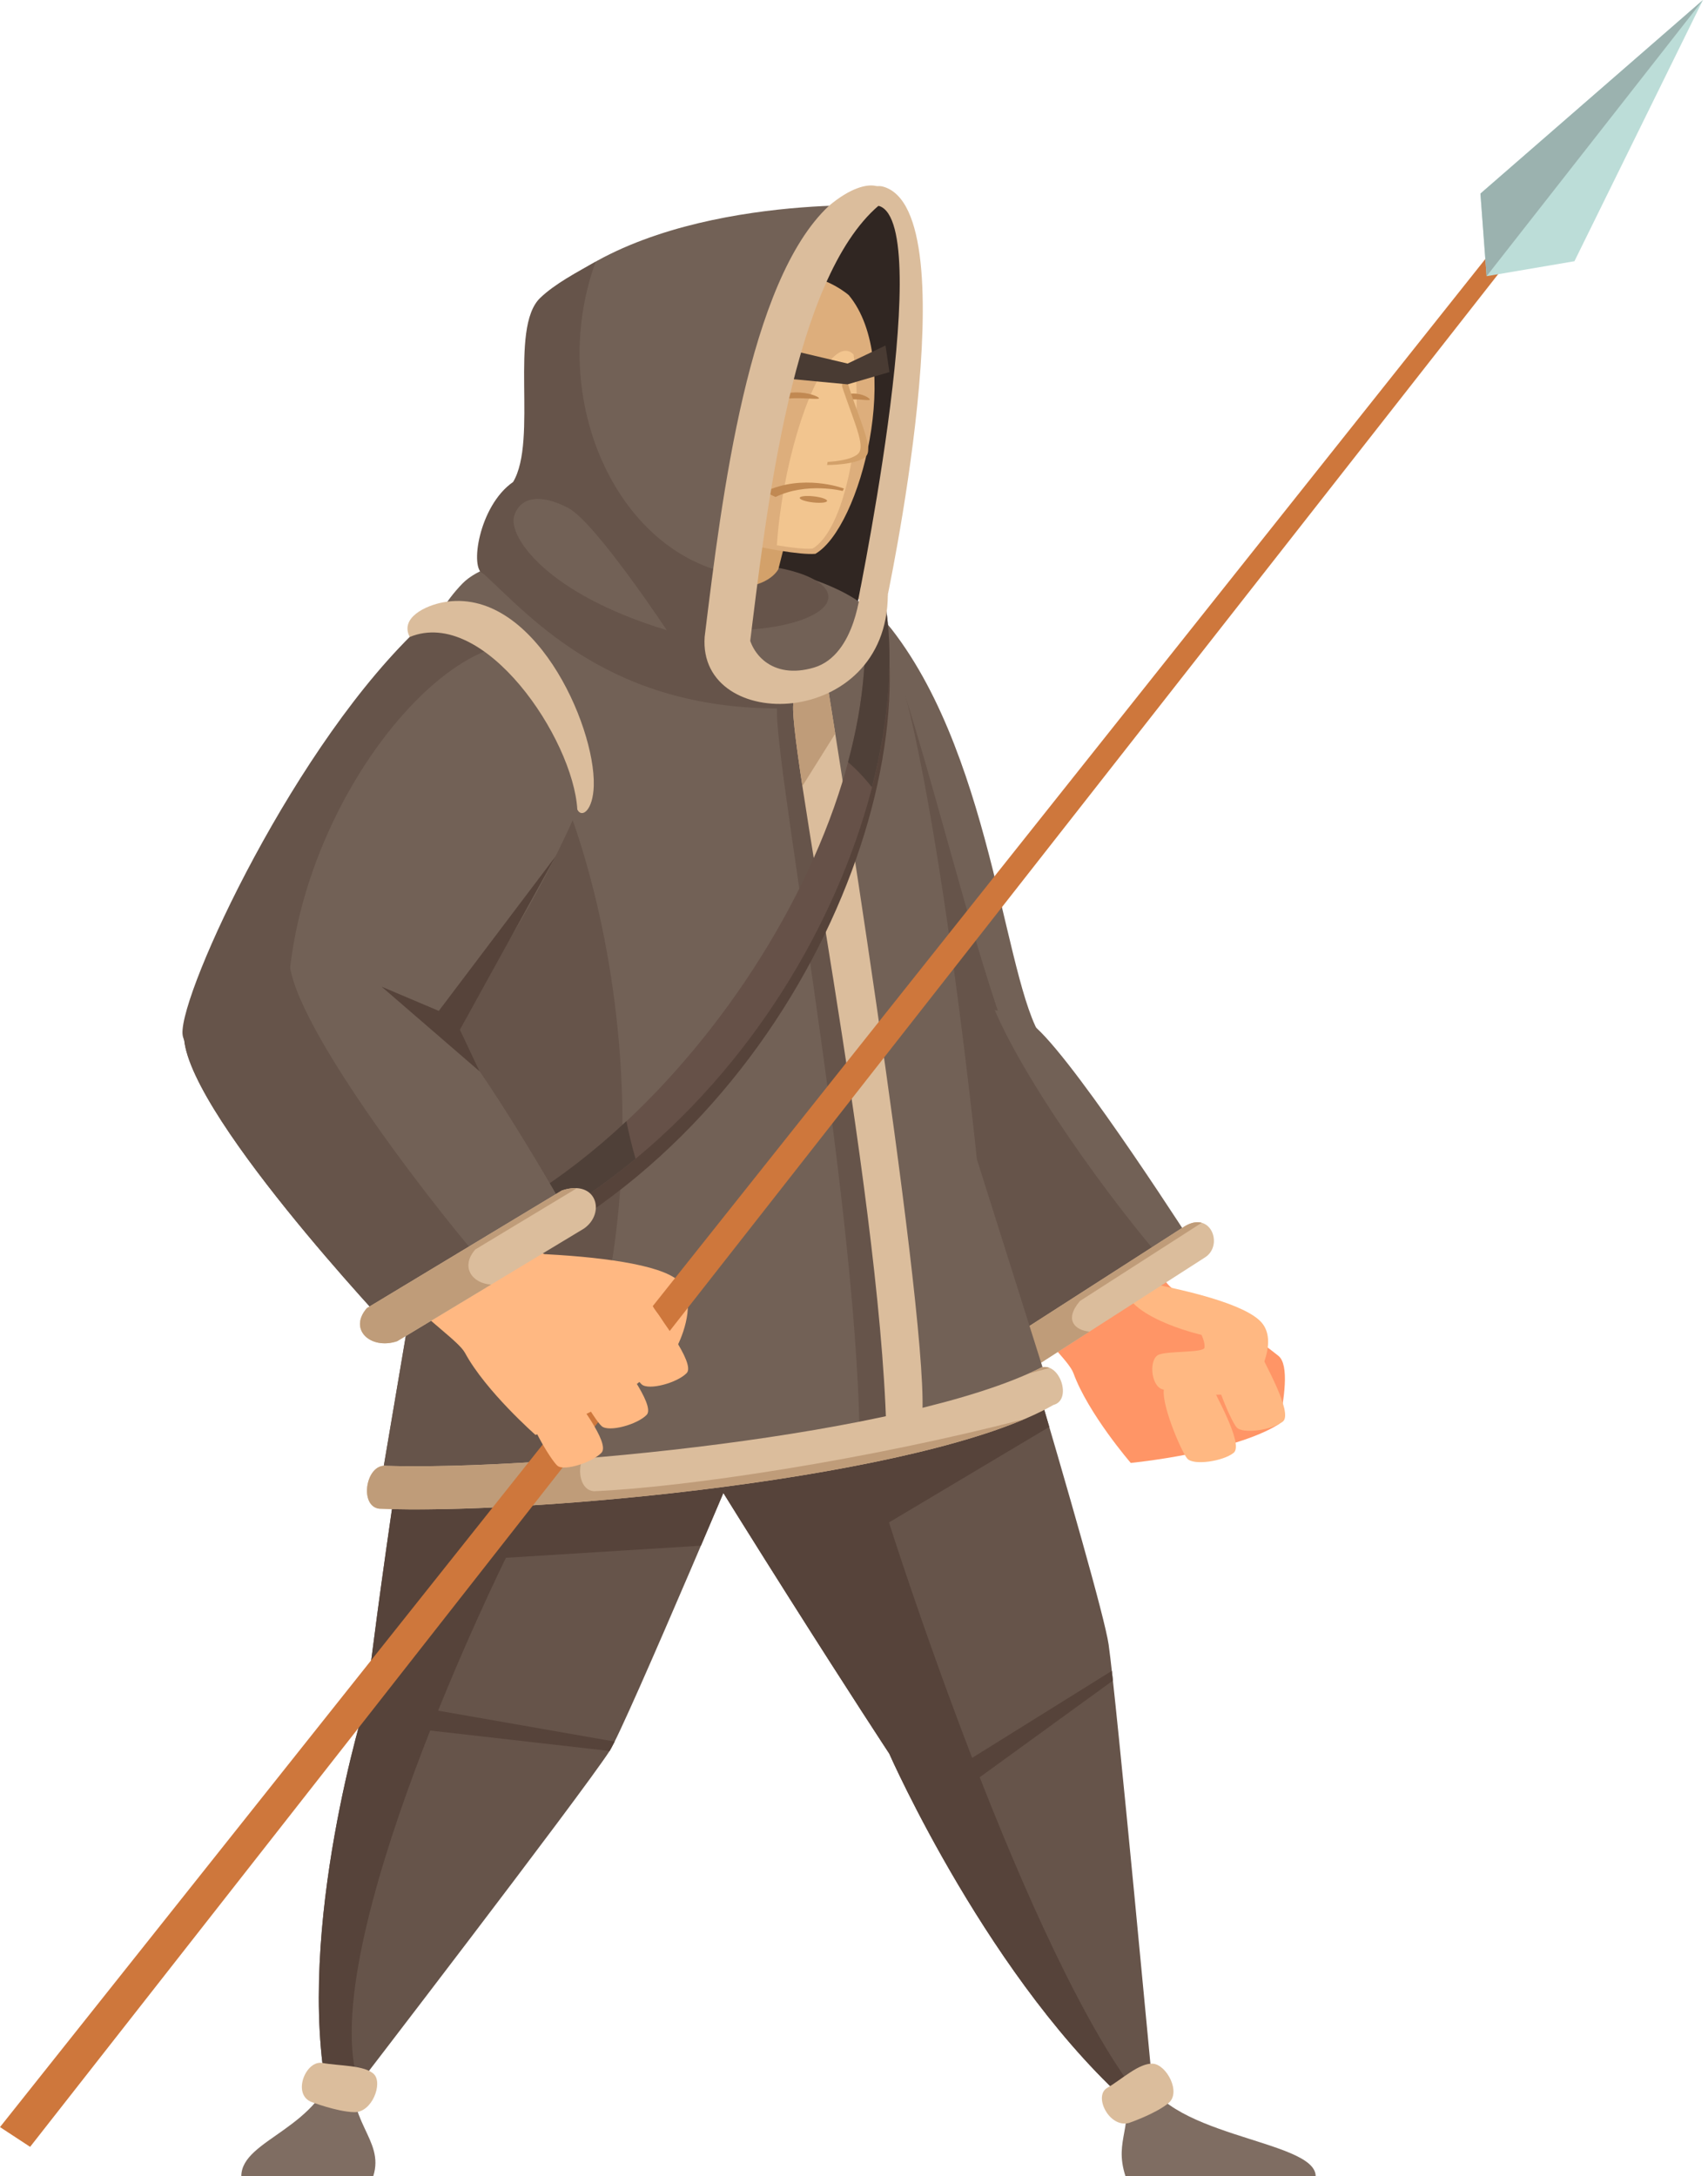 <svg width="332" height="423" viewBox="0 0 332 423" fill="none" xmlns="http://www.w3.org/2000/svg">
<path d="M223.477 241.022C223.477 241.022 224.808 248.915 228.493 250.839C234.163 253.805 240.95 257.536 248.484 263.539C250.691 265.296 249.556 272.106 248.645 276.784C239.791 282.404 219.797 284.364 219.797 284.364C219.797 284.364 211.52 274.784 208.653 266.91C207.782 264.522 202.374 259.854 199.134 254.842C194.698 247.984 223.477 241.022 223.477 241.022Z" fill="#FF9566"/>
<path d="M171.639 36.273C188.739 40.974 172.137 117.694 172.137 117.694L123.928 106.272C123.928 106.272 160.082 33.096 171.639 36.273Z" fill="#DBBD9C"/>
<path d="M218.765 423H255.739C255.699 415.705 224.895 415.475 222.039 402.006L218.561 402.796C220.602 414.019 216.433 415.705 218.765 423Z" fill="#7F6D62"/>
<path d="M72.556 423H46.906C46.946 415.705 62.624 413.87 65.433 400.4L68.856 401.189C66.849 412.414 74.851 415.705 72.556 423" fill="#7F6D62"/>
<path d="M173.32 122.313C193.65 148.461 195.375 193.812 203.301 202.806C208.971 209.24 175.641 224.333 169.707 220.451C163.775 216.571 145.311 179.555 140.189 152.94C137.743 140.237 159.245 104.21 173.32 122.313" fill="#726156"/>
<path d="M169.442 118.809C155.314 110.505 137.955 141.343 140.189 152.94C145.311 179.555 163.775 216.571 169.707 220.451C174.077 223.308 191.262 215.577 198.824 208.889C189.499 189.741 177.391 131.703 169.442 118.809" fill="#66544A"/>
<path d="M161.988 207.095C160.746 221.17 200.556 263.231 200.556 263.231L232.601 243.025C232.601 243.025 210.085 207.76 201.509 199.858C192.932 191.956 162.97 195.99 161.988 207.095" fill="#726156"/>
<path d="M192.059 193.005C179.935 190.657 162.758 198.379 161.988 207.095C160.746 221.17 200.556 263.231 200.556 263.231L227.265 246.389C217.015 235.007 197.133 207.841 192.059 193.005" fill="#66544A"/>
<path d="M218.471 248.555C230.584 250.571 242.239 253.559 245.257 257.107C248.274 260.656 245.064 266.948 243.232 269.58C241.4 272.215 228.032 270.823 225.841 270.016C223.646 269.206 223.299 264.041 225.29 263.3C227.281 262.561 234.015 262.978 234.136 261.941C234.258 260.902 233.549 259.47 233.549 259.47C233.549 259.47 217.1 255.756 218.471 248.555" fill="#FFB882"/>
<path d="M230.253 238.38L197.165 259.633C192.562 265.068 199.486 266.657 202.178 265L234.229 244.412C237.872 242.104 235.399 235.239 230.253 238.38Z" fill="#DBBD9C"/>
<path d="M209.916 252.887L233.583 237.684C232.681 237.433 231.553 237.587 230.253 238.38L197.165 259.633C192.562 265.068 199.486 266.657 202.178 265L211.763 258.84C209.106 258.592 206.705 256.676 209.916 252.887Z" fill="#BF9C79"/>
<path d="M171.443 40.288C181.581 46.332 166.109 120.102 166.109 120.102L123.732 110.287C123.732 110.287 161.384 34.292 171.443 40.288" fill="#302622"/>
<path d="M106.399 233.98C142.733 295.142 172.851 340.869 172.851 340.869C172.851 340.869 192.63 385.781 220.758 410.073L224.244 407.872C224.244 407.872 216.991 330.075 215.496 319.673C214.003 309.267 186.336 218.335 186.336 218.335L106.399 233.98" fill="#66544A"/>
<path d="M172.801 295.93L203.957 277.357C195.802 249.445 186.336 218.335 186.336 218.335L106.399 233.98C142.733 295.142 172.851 340.869 172.851 340.869C172.851 340.869 192.63 385.781 220.758 410.073L222.516 408.965C199.743 381.316 172.801 295.93 172.801 295.93" fill="#56433A"/>
<path d="M87.478 223.462C76 288.502 71.198 330.549 71.198 330.549C71.198 330.549 57.219 374.939 63.673 407.459H67.942C67.942 407.459 112.779 349.131 118.496 340.356C121.525 335.714 148.075 272.554 148.075 272.554L164.836 265.655L158.801 225.578L87.478 223.462" fill="#66544A"/>
<path d="M158.801 225.578L87.478 223.462C76 288.502 71.198 330.549 71.198 330.549C71.198 330.549 57.219 374.939 63.673 407.459H67.942C67.942 407.459 68.602 406.602 69.745 405.112C60.772 378.685 98.344 302.8 98.344 302.8L136.245 300.449C142.542 285.708 148.075 272.554 148.075 272.554L164.836 265.655L158.801 225.578Z" fill="#56433A"/>
<path d="M73.43 291.861C102.699 293.089 179.522 286.002 204.521 271.687L189.888 225.339C189.888 225.339 180.517 134.125 170.458 120.22C160.397 106.315 100.973 102.066 89.892 113.424C63.548 140.422 83.491 232.429 83.491 232.429L73.43 291.861" fill="#726156"/>
<path d="M161.024 116.03C161.024 112.463 152.593 109.572 142.19 109.572C131.787 109.572 123.354 112.463 123.354 116.03C123.354 119.597 131.787 122.49 142.19 122.49C152.593 122.49 161.024 119.597 161.024 116.03Z" fill="#66544A"/>
<path d="M153.607 101.542L151.301 110.618C151.301 110.618 149.314 114.806 140.92 114.11L142.677 97.703L153.607 101.542Z" fill="#D3A16A"/>
<path d="M101.494 139.769C94.974 132.326 87.097 154.535 76.275 165.803C76.151 198.5 83.491 232.429 83.491 232.429L73.43 291.861C80.908 292.176 91.499 291.944 103.527 291.189C137.407 229.487 113.726 153.733 101.494 139.769Z" fill="#66544A"/>
<path d="M157.76 133.552C157.76 133.552 153.35 132.617 151.206 136.828C149.062 141.044 166.477 231.179 167.075 279.172L174.154 275.662C175.263 253.187 157.76 133.552 157.76 133.552" fill="#66544A"/>
<path d="M160.828 133.019C160.828 133.019 156.405 132.087 154.322 136.277C152.241 140.467 170.977 230.066 172.28 277.776L179.308 274.286C180.088 251.944 160.828 133.019 160.828 133.019" fill="#DBBD9C"/>
<path d="M162.358 142.597C161.408 136.589 160.828 133.02 160.828 133.02C160.828 133.02 156.405 132.087 154.322 136.277C153.816 137.3 154.552 143.44 155.971 152.793L162.358 142.597Z" fill="#BF9C79"/>
<path d="M202.477 265.788C176.097 279.122 104.702 285.819 75.1 284.934C71.143 284.397 69.732 292.722 73.689 293.257C102.958 294.486 179.784 287.398 204.78 273.084C208.407 272.168 206.101 264.872 202.477 265.788" fill="#DBBD9C"/>
<path d="M203.999 265.899C203.528 265.717 203.023 265.651 202.477 265.788C201.651 266.207 200.781 266.614 199.87 267.019C201.26 266.652 202.636 266.278 203.999 265.899Z" fill="#BF9C79"/>
<path d="M115.5 289.858C112.837 289.726 112.191 285.95 113.237 283.504C98.162 284.726 84.513 285.216 75.1 284.934C71.143 284.397 69.732 292.723 73.689 293.257C101.007 294.406 169.746 288.303 199.113 275.844C168.973 283.687 133.476 289.094 115.5 289.858" fill="#BF9C79"/>
<path d="M171.946 119.907L167.372 118.269C174.993 164.073 128.399 232.661 81.882 245.804L80.863 251.828C146.336 232.505 179.263 160.257 171.946 119.907Z" fill="#56433A"/>
<path d="M171.901 116.286L167.33 114.65C174.95 160.454 128.357 229.039 81.84 242.185L80.818 248.209C146.293 228.883 179.218 156.635 171.901 116.286Z" fill="#665148"/>
<path d="M164.839 148.134C166.469 149.533 168.023 151.164 169.484 153.027C172.949 139.61 173.817 126.851 171.901 116.286L167.329 114.65C169.042 124.954 167.994 136.412 164.839 148.134" fill="#4F4038"/>
<path d="M121.758 217.935C109.38 229.517 95.612 238.295 81.84 242.185L80.818 248.209C97.121 243.399 111.402 235.303 123.547 225.238C122.851 222.906 122.268 220.451 121.758 217.935" fill="#4F4038"/>
<path d="M82.099 121.47C57.658 143.914 40.921 191.635 41.376 199.813C41.834 207.992 69.684 214.743 76.087 211.881C82.491 209.019 103.665 179.088 113.726 153.733C118.528 141.631 99.016 105.929 82.099 121.47Z" fill="#726156"/>
<path d="M35.775 200.552C34.531 214.627 76.479 258.987 76.479 258.987L111.397 237.926C111.397 237.926 93.103 205.213 84.526 197.311C75.953 189.409 36.755 189.45 35.775 200.552" fill="#726156"/>
<path d="M104.901 125.776C98.596 118.191 90.061 114.155 82.099 121.47C57.658 143.914 35.018 192.759 35.473 200.938C35.735 205.611 46.861 209.448 57.547 211.347C47.589 168.8 85.085 118.906 104.901 125.776Z" fill="#66544A"/>
<path d="M40.987 197.543C39.746 211.619 76.479 258.987 76.479 258.987L111.397 237.926C111.397 237.926 93.103 205.213 84.526 197.311C75.953 189.409 41.969 186.441 40.987 197.543" fill="#726156"/>
<path d="M56.211 186.315C45.395 186.782 36.257 195.076 35.775 200.552C34.531 214.627 76.479 258.987 76.479 258.987L95.599 247.454C87.499 238.664 56.282 199.129 56.211 186.315Z" fill="#66544A"/>
<path d="M164.992 57.382C175.641 70.231 167.3 102.579 158.488 107.652C152.392 108.154 130.517 102.312 130.517 102.312C130.517 102.312 146.799 63.096 156.731 54.588C158.705 52.898 164.058 56.499 164.992 57.382" fill="#DDAE7C"/>
<path d="M164.661 68.202C160.685 67.622 155.206 79.532 152.424 94.801C151.704 98.754 151.238 102.537 151.008 105.993C153.909 106.478 156.432 106.762 157.938 106.637C164.092 103.095 168.124 83.843 165.908 68.894C165.532 68.517 165.119 68.269 164.661 68.202Z" fill="#F2C58F"/>
<path d="M141.311 128.247C145.573 100.458 153.61 54.124 170.681 39.947C170.681 39.947 127.083 37.781 106.05 57.94C99.885 63.851 106.352 86.295 101.478 94.476C94.771 99.111 91.247 110.77 93.921 111.473C103.162 119.865 112.81 126.815 141.311 128.247" fill="#726156"/>
<path d="M115.786 50.874C112.233 52.858 107.884 55.147 105.007 57.905C98.839 63.814 104.612 85.509 99.737 93.688C93.031 98.323 91.247 110.77 93.921 111.473C103.162 119.865 118.864 138.547 153.607 137.674C140.141 129.644 142.961 117.699 143.996 111.828C120.606 108.786 105.896 78.09 115.786 50.874" fill="#66544A"/>
<path d="M103.977 243.692C116.283 244.218 128.288 245.761 131.816 248.907C135.345 252.056 133.121 258.681 131.708 261.513C130.292 264.344 116.839 264.592 114.544 264.057C112.249 263.525 111.116 258.447 112.974 257.472C114.835 256.496 121.572 256.092 121.535 255.05C121.495 254.006 120.574 252.673 120.574 252.673C120.574 252.673 103.715 250.997 103.977 243.692" fill="#FFB882"/>
<path d="M5.855 417.3L0 413.461L312.466 20.477L315.471 22.342L5.855 417.3Z" fill="#CE773C"/>
<path d="M288.965 53.684L287.766 37.63L331.019 1.49507e-05L306.039 50.775L288.965 53.684" fill="#BCDDD8"/>
<path d="M288.965 53.684L287.766 37.63L331.019 1.49507e-05L288.965 53.684Z" fill="#9BB2AF"/>
<path d="M169.071 77.659C169.063 77.373 167.639 76.464 165.81 76.504C163.981 76.542 162.44 77.515 162.448 77.799C162.456 78.086 163.867 77.671 165.696 77.633C167.525 77.596 169.079 77.946 169.071 77.659Z" fill="#C18952"/>
<path d="M164.148 72.39C166.506 80.687 169.982 86.953 168.333 88.686C166.684 90.419 160.757 90.386 160.757 90.386L164.148 72.39Z" fill="#D3A16A"/>
<path d="M162.671 71.843C165.027 80.145 168.505 86.407 166.856 88.142C165.207 89.874 159.28 89.841 159.28 89.841L162.671 71.843Z" fill="#F2C58F"/>
<path d="M172.886 72.326L164.757 74.707L148.141 73.136L148.257 66.773L164.757 70.671L172.126 67.158L172.886 72.326" fill="#493B33"/>
<path d="M163.796 95.435C163.727 95.409 156.757 93.686 150.748 96.602L148.599 95.612C155.992 92.035 163.724 94.845 164.05 94.966L163.796 95.435Z" fill="#C18952"/>
<path d="M160.77 97.357C160.781 97.031 159.597 96.633 158.128 96.474C156.659 96.316 155.46 96.455 155.449 96.782C155.441 97.114 156.625 97.509 158.094 97.667C159.563 97.826 160.762 97.686 160.77 97.357Z" fill="#C18952"/>
<path d="M159.203 77.411C159.195 77.124 157.178 76.23 154.576 76.282C151.971 76.338 149.766 77.323 149.774 77.61C149.782 77.896 151.797 77.468 154.399 77.413C157.003 77.359 159.211 77.697 159.203 77.411Z" fill="#C18952"/>
<path d="M161.106 40.03C145.478 54.674 140.335 96.292 136.973 123.775L145.616 126.323C149.033 98.425 154.158 54.195 170.8 39.961C174.119 36.673 169.352 33.08 161.106 40.03Z" fill="#DBBD9C"/>
<path d="M167.335 114.051C167.335 114.051 166.467 127.317 158.218 129.762C149.967 132.205 145.605 126.851 145.346 122.199L136.973 123.776C135.586 142.678 172.459 141.97 172.576 115.592L167.335 114.051" fill="#DBBD9C"/>
<path d="M102.389 240.423C102.389 240.423 103.659 243.186 107.604 244.646C113.671 246.893 124.164 248.817 128.825 256.818C135.557 268.375 104.091 278.917 104.091 278.917C104.091 278.917 94.429 270.432 90.392 262.983C89.167 260.717 83.1 256.752 79.126 252.183C90.877 247.475 102.389 240.423 102.389 240.423Z" fill="#FFB882"/>
<path d="M118.226 255.824C119.071 252.626 125.985 252.283 126.927 253.971C127.87 255.656 135.287 265 133.479 266.893C131.671 268.785 126.125 270.314 124.73 269.1C123.335 267.888 117.546 258.409 118.226 255.824" fill="#FFB882"/>
<path d="M110.452 263.944C111.296 260.748 118.21 260.403 119.153 262.088C120.095 263.776 127.512 273.119 125.702 275.011C123.894 276.905 118.351 278.434 116.956 277.219C115.561 276.005 109.771 266.527 110.452 263.944" fill="#FFB882"/>
<path d="M102.582 272.703C103.517 269.639 110.208 268.967 111.055 270.513C111.905 272.059 118.721 280.517 116.905 282.396C115.09 284.278 109.674 286.002 108.374 284.925C107.072 283.85 101.828 275.181 102.582 272.703Z" fill="#FFB882"/>
<path d="M109.234 231.397L71.312 254.271C67.662 258.461 72.088 262.417 77.205 260.703L113.493 238.816C117.758 235.885 116.069 229.136 109.234 231.397Z" fill="#DBBD9C"/>
<path d="M92.391 242.866L112.112 230.973C111.283 230.923 110.333 231.035 109.234 231.397L71.312 254.271C67.662 258.461 72.088 262.417 77.205 260.703L95.459 249.693C91.763 249.475 89.445 246.249 92.391 242.866Z" fill="#BF9C79"/>
<path d="M79.648 123.816C94.138 117.857 111.415 143.587 112.22 157.362C113.075 159.085 115.288 157.572 115.418 152.686C115.733 140.85 103.614 113.854 86.141 117.076C82.689 117.713 77.681 120.104 79.648 123.816Z" fill="#DBBD9C"/>
<path d="M219.443 412.658C215.61 413.69 212.489 407.408 215.22 405.838C217.952 404.267 221.425 400.966 224.08 401.134C226.735 401.297 229.663 406.71 227.127 408.804C224.588 410.899 219.443 412.658 219.443 412.658" fill="#DBBD9C"/>
<path d="M60.359 408.508C56.812 406.851 59.496 400.405 62.677 400.995C65.859 401.582 70.92 401.397 72.689 403.177C74.457 404.957 72.313 410.655 68.861 410.563C65.412 410.473 60.359 408.508 60.359 408.508" fill="#DBBD9C"/>
<path d="M118.496 340.356L81.975 336.192L82.237 332.004L119.476 338.528L118.496 340.356Z" fill="#56433A"/>
<path d="M186.592 343.173L216.118 324.779L216.327 326.668L186.854 348.063L186.592 343.173" fill="#56433A"/>
<path d="M93.209 208.238L74.168 191.784L85.294 196.497L107.969 166.487L89.394 200.161L93.209 208.238Z" fill="#56433A"/>
<path d="M129.601 122.49C105.984 115.332 98.762 104.161 99.932 100.319C101.102 96.479 105.203 95.958 110.473 98.749C115.743 101.543 129.601 122.49 129.601 122.49" fill="#726156"/>
<path d="M235.939 263.496C237.26 260.431 244.163 260.933 244.841 262.718C245.519 264.505 251.443 274.663 249.365 276.317C247.284 277.972 241.559 278.812 240.362 277.442C239.166 276.069 234.872 265.973 235.939 263.496Z" fill="#FFB882"/>
<path d="M226.365 269.583C227.685 266.52 234.589 267.019 235.267 268.806C235.942 270.591 241.869 280.749 239.791 282.404C237.71 284.061 231.982 284.901 230.788 283.528C229.591 282.158 225.295 272.061 226.365 269.583Z" fill="#FFB882"/>
</svg>
